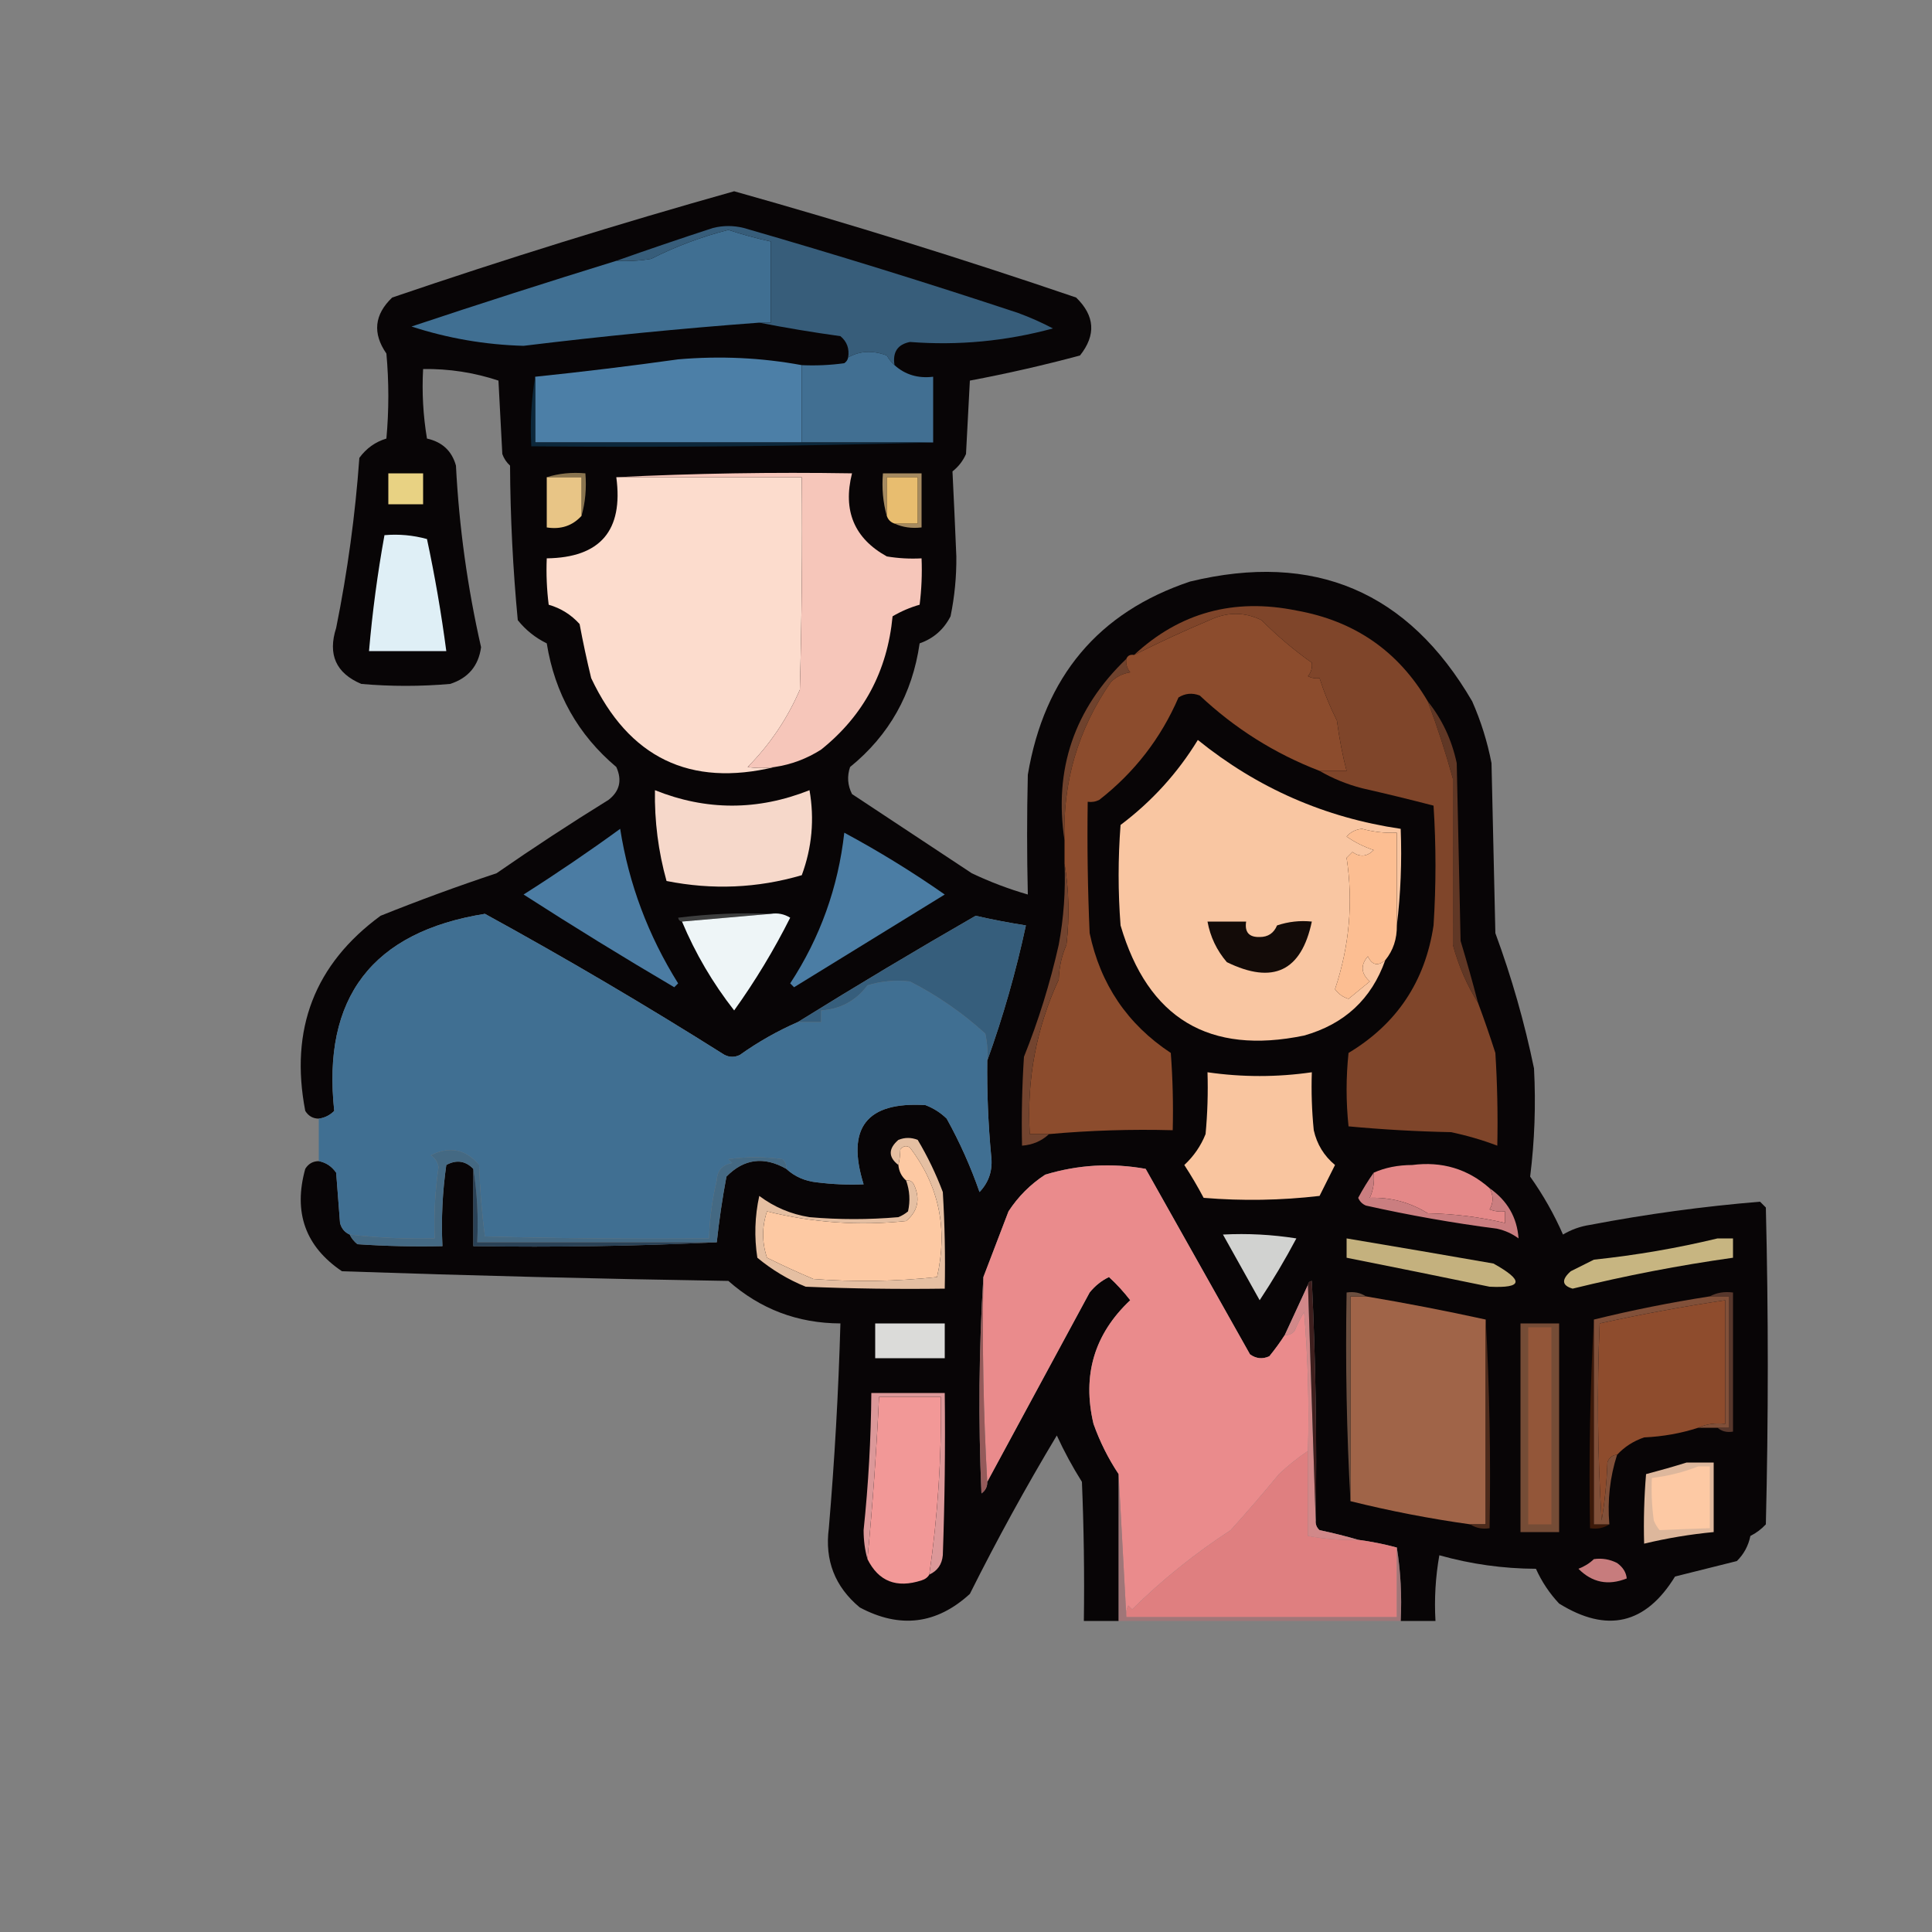 <?xml version="1.0" encoding="UTF-8"?>
<!DOCTYPE svg PUBLIC "-//W3C//DTD SVG 1.1//EN" "http://www.w3.org/Graphics/SVG/1.1/DTD/svg11.dtd">
<svg xmlns="http://www.w3.org/2000/svg" version="1.1" width="500px" height="500px" style="shape-rendering:geometricPrecision; text-rendering:geometricPrecision; image-rendering:optimizeQuality; fill-rule:evenodd; clip-rule:evenodd" xmlns:xlink="http://www.w3.org/1999/xlink">
<rect width="100%" height="100%" fill="#808080" stroke="none"/>
<g><path style="opacity:0.004" fill="#fefffe" d="M 162.5,9.5 C 163.833,10.167 163.833,10.167 162.5,9.5 Z"/></g>
<g><path style="opacity:0.004" fill="#fefffe" d="M 124.5,10.5 C 125.833,11.167 125.833,11.167 124.5,10.5 Z"/></g>
<g><path style="opacity:0.004" fill="#fefffe" d="M 325.5,19.5 C 326.833,20.167 326.833,20.167 325.5,19.5 Z"/></g>
<g><path style="opacity:0.004" fill="#fefffe" d="M 336.5,20.5 C 337.833,21.167 337.833,21.167 336.5,20.5 Z"/></g>
<g><path style="opacity:0.004" fill="#fefffe" d="M 146.5,25.5 C 147.833,26.167 147.833,26.167 146.5,25.5 Z"/></g>
<g><path style="opacity:0.004" fill="#fefffe" d="M 234.5,29.5 C 235.833,30.167 235.833,30.167 234.5,29.5 Z"/></g>
<g><path style="opacity:0.004" fill="#fefffe" d="M 484.5,41.5 C 485.833,42.167 485.833,42.167 484.5,41.5 Z"/></g>
<g><path style="opacity:0.004" fill="#fefffe" d="M 471.5,43.5 C 472.833,44.167 472.833,44.167 471.5,43.5 Z"/></g>
<g><path style="opacity:0.004" fill="#fefffe" d="M 388.5,47.5 C 389.833,48.167 389.833,48.167 388.5,47.5 Z"/></g>
<g><path style="opacity:0.988" fill="#070405" d="M 362.5,419.5 C 362.823,412.978 362.49,406.645 361.5,400.5C 358.239,399.622 354.906,398.956 351.5,398.5C 348.325,397.571 344.991,396.738 341.5,396C 340.748,395.329 340.414,394.496 340.5,393.5C 340.833,372.823 340.5,352.156 339.5,331.5C 338.893,331.624 338.56,331.957 338.5,332.5C 336.5,336.833 334.5,341.167 332.5,345.5C 331.31,347.355 329.977,349.188 328.5,351C 326.741,351.798 325.074,351.631 323.5,350.5C 314.533,334.52 305.533,318.52 296.5,302.5C 287.694,300.92 279.028,301.42 270.5,304C 266.667,306.5 263.5,309.667 261,313.5C 258.82,319.188 256.653,324.854 254.5,330.5C 253.338,348.995 253.171,367.662 254,386.5C 255.039,385.756 255.539,384.756 255.5,383.5C 264.321,367.194 273.154,350.86 282,334.5C 283.389,332.773 285.056,331.439 287,330.5C 288.995,332.329 290.828,334.329 292.5,336.5C 283.196,345.253 280.029,355.92 283,368.5C 284.653,373.139 286.819,377.472 289.5,381.5C 289.5,394.167 289.5,406.833 289.5,419.5C 286.5,419.5 283.5,419.5 280.5,419.5C 280.667,407.495 280.5,395.495 280,383.5C 277.575,379.651 275.408,375.651 273.5,371.5C 265.492,384.846 257.992,398.512 251,412.5C 242.396,420.375 232.896,421.542 222.5,416C 216.075,410.647 213.408,403.814 214.5,395.5C 215.998,377.858 216.998,360.191 217.5,342.5C 206.431,342.463 196.764,338.796 188.5,331.5C 155.124,330.972 121.791,330.139 88.5,329C 79.033,322.61 75.866,313.777 79,302.5C 79.816,301.177 80.983,300.511 82.5,300.5C 84.371,300.859 85.871,301.859 87,303.5C 87.333,307.833 87.667,312.167 88,316.5C 88.377,317.942 89.21,318.942 90.5,319.5C 90.953,320.458 91.62,321.292 92.5,322C 99.826,322.5 107.159,322.666 114.5,322.5C 114.17,315.468 114.503,308.468 115.5,301.5C 118.116,300.073 120.449,300.406 122.5,302.5C 122.5,309.167 122.5,315.833 122.5,322.5C 143.673,322.831 164.673,322.497 185.5,321.5C 186.093,315.906 186.926,310.239 188,304.5C 192.532,299.87 197.699,299.204 203.5,302.5C 205.667,304.511 208.334,305.678 211.5,306C 215.486,306.499 219.486,306.666 223.5,306.5C 218.945,291.892 224.278,285.059 239.5,286C 241.587,286.792 243.421,287.959 245,289.5C 248.37,295.575 251.203,301.908 253.5,308.5C 255.987,305.888 256.987,302.721 256.5,299C 255.742,290.85 255.408,282.683 255.5,274.5C 259.58,263.199 262.914,251.532 265.5,239.5C 261.053,238.8 256.72,237.967 252.5,237C 236.97,245.928 221.637,255.094 206.5,264.5C 201.203,266.815 196.203,269.648 191.5,273C 190.167,273.667 188.833,273.667 187.5,273C 167.2,260.198 146.534,248.031 125.5,236.5C 96.333,241.176 83.333,258.176 86.5,287.5C 85.378,288.63 84.044,289.297 82.5,289.5C 80.983,289.489 79.816,288.823 79,287.5C 74.931,266.346 81.431,249.513 98.5,237C 108.388,233.028 118.388,229.361 128.5,226C 137.996,219.418 147.662,213.085 157.5,207C 160.38,204.747 161.046,201.914 159.5,198.5C 149.586,190.143 143.586,179.477 141.5,166.5C 138.567,165.07 136.067,163.07 134,160.5C 132.742,147.222 132.075,133.889 132,120.5C 131.085,119.672 130.419,118.672 130,117.5C 129.667,111.167 129.333,104.833 129,98.5C 122.698,96.408 116.198,95.408 109.5,95.5C 109.171,101.537 109.504,107.537 110.5,113.5C 114.446,114.373 116.946,116.707 118,120.5C 118.812,136.349 120.978,152.016 124.5,167.5C 123.842,172.327 121.175,175.494 116.5,177C 108.833,177.667 101.167,177.667 93.5,177C 86.951,174.221 84.784,169.388 87,162.5C 89.95,147.857 91.95,133.19 93,118.5C 94.799,116.028 97.132,114.361 100,113.5C 100.667,106.167 100.667,98.833 100,91.5C 96.368,86.255 96.868,81.422 101.5,77C 130.744,67.03 160.244,57.863 190,49.5C 219.734,57.855 249.234,67.022 278.5,77C 283.366,81.719 283.699,86.719 279.5,92C 270.073,94.531 260.573,96.698 251,98.5C 250.667,104.833 250.333,111.167 250,117.5C 249.215,119.286 248.049,120.786 246.5,122C 246.855,129.168 247.189,136.501 247.5,144C 247.549,149.233 247.049,154.4 246,159.5C 244.249,162.92 241.582,165.254 238,166.5C 236.121,179.602 230.121,190.269 220,198.5C 219.186,200.902 219.353,203.235 220.5,205.5C 230.833,212.333 241.167,219.167 251.5,226C 256.205,228.234 261.039,230.068 266,231.5C 265.755,221.175 265.755,210.842 266,200.5C 270.268,175.111 284.268,158.444 308,150.5C 340.107,142.725 364.441,153.058 381,181.5C 383.27,186.644 384.937,191.978 386,197.5C 386.333,212.167 386.667,226.833 387,241.5C 391.205,252.913 394.539,264.579 397,276.5C 397.494,285.913 397.16,295.246 396,304.5C 399.383,309.275 402.216,314.275 404.5,319.5C 406.667,318.208 409,317.375 411.5,317C 426.103,314.21 440.77,312.21 455.5,311C 456,311.5 456.5,312 457,312.5C 457.667,339.833 457.667,367.167 457,394.5C 455.846,395.743 454.512,396.743 453,397.5C 452.484,400.034 451.317,402.2 449.5,404C 444.186,405.332 438.853,406.665 433.5,408C 425.902,420.367 415.902,422.701 403.5,415C 401.004,412.344 399.004,409.344 397.5,406C 388.991,405.965 380.658,404.798 372.5,402.5C 371.505,408.128 371.171,413.794 371.5,419.5C 368.5,419.5 365.5,419.5 362.5,419.5 Z"/></g>
<g><path style="opacity:0.004" fill="#fefffe" d="M 388.5,55.5 C 389.833,56.167 389.833,56.167 388.5,55.5 Z"/></g>
<g><path style="opacity:0.004" fill="#fefffe" d="M 103.5,59.5 C 104.833,60.167 104.833,60.167 103.5,59.5 Z"/></g>
<g><path style="opacity:0.004" fill="#fefffe" d="M 469.5,59.5 C 470.833,60.167 470.833,60.167 469.5,59.5 Z"/></g>
<g><path style="opacity:1" fill="#406f92" d="M 196.5,83.5 C 176.13,85.019 155.797,87.019 135.5,89.5C 125.551,89.223 115.885,87.556 106.5,84.5C 124.063,78.646 141.73,72.979 159.5,67.5C 162.518,67.665 165.518,67.498 168.5,67C 174.886,63.768 181.553,61.268 188.5,59.5C 192.111,60.704 195.778,61.704 199.5,62.5C 199.5,69.5 199.5,76.5 199.5,83.5C 198.5,83.5 197.5,83.5 196.5,83.5 Z"/></g>
<g><path style="opacity:0.004" fill="#fefffe" d="M 380.5,63.5 C 381.833,64.167 381.833,64.167 380.5,63.5 Z"/></g>
<g><path style="opacity:1" fill="#375d7a" d="M 231.5,94.5 C 230.733,93.828 230.066,92.995 229.5,92C 225.852,90.622 222.519,90.789 219.5,92.5C 219.859,90.234 219.192,88.401 217.5,87C 210.331,86.007 203.331,84.841 196.5,83.5C 197.5,83.5 198.5,83.5 199.5,83.5C 199.5,76.5 199.5,69.5 199.5,62.5C 195.778,61.704 192.111,60.704 188.5,59.5C 181.553,61.268 174.886,63.768 168.5,67C 165.518,67.498 162.518,67.665 159.5,67.5C 167.683,64.605 176.016,61.772 184.5,59C 187.167,58.333 189.833,58.333 192.5,59C 216.323,65.872 239.989,73.205 263.5,81C 266.618,82.147 269.618,83.48 272.5,85C 260.325,88.3 247.992,89.467 235.5,88.5C 232.297,89.135 230.964,91.135 231.5,94.5 Z"/></g>
<g><path style="opacity:0.004" fill="#fefffe" d="M 32.5,66.5 C 33.833,67.167 33.833,67.167 32.5,66.5 Z"/></g>
<g><path style="opacity:0.004" fill="#fefffe" d="M 49.5,72.5 C 50.833,73.167 50.833,73.167 49.5,72.5 Z"/></g>
<g><path style="opacity:0.004" fill="#fefffe" d="M 421.5,78.5 C 422.833,79.167 422.833,79.167 421.5,78.5 Z"/></g>
<g><path style="opacity:1" fill="#4c7fa7" d="M 207.5,94.5 C 207.5,101.167 207.5,107.833 207.5,114.5C 184.5,114.5 161.5,114.5 138.5,114.5C 138.5,108.833 138.5,103.167 138.5,97.5C 150.85,96.22 163.184,94.72 175.5,93C 186.386,92.064 197.053,92.564 207.5,94.5 Z"/></g>
<g><path style="opacity:1" fill="#416f92" d="M 231.5,94.5 C 234.251,96.975 237.584,97.975 241.5,97.5C 241.5,103.167 241.5,108.833 241.5,114.5C 230.167,114.5 218.833,114.5 207.5,114.5C 207.5,107.833 207.5,101.167 207.5,94.5C 211.182,94.665 214.848,94.499 218.5,94C 219.056,93.617 219.389,93.117 219.5,92.5C 222.519,90.789 225.852,90.622 229.5,92C 230.066,92.995 230.733,93.828 231.5,94.5 Z"/></g>
<g><path style="opacity:0.004" fill="#fefffe" d="M 73.5,109.5 C 74.833,110.167 74.833,110.167 73.5,109.5 Z"/></g>
<g><path style="opacity:1" fill="#0c273a" d="M 138.5,97.5 C 138.5,103.167 138.5,108.833 138.5,114.5C 161.5,114.5 184.5,114.5 207.5,114.5C 218.833,114.5 230.167,114.5 241.5,114.5C 207.004,115.498 172.337,115.832 137.5,115.5C 137.177,109.31 137.51,103.31 138.5,97.5 Z"/></g>
<g><path style="opacity:0.004" fill="#fefffe" d="M 32.5,116.5 C 33.833,117.167 33.833,117.167 32.5,116.5 Z"/></g>
<g><path style="opacity:0.004" fill="#fefffe" d="M 76.5,119.5 C 77.833,120.167 77.833,120.167 76.5,119.5 Z"/></g>
<g><path style="opacity:1" fill="#fcdccd" d="M 159.5,123.5 C 175.5,123.5 191.5,123.5 207.5,123.5C 207.667,141.836 207.5,160.17 207,178.5C 203.737,186.034 199.237,192.701 193.5,198.5C 195.655,198.838 197.989,198.838 200.5,198.5C 178.559,203.775 162.725,196.109 153,175.5C 151.872,170.861 150.872,166.195 150,161.5C 147.805,159.07 145.138,157.403 142,156.5C 141.501,152.514 141.334,148.514 141.5,144.5C 155.351,144.311 161.351,137.311 159.5,123.5 Z"/></g>
<g><path style="opacity:1" fill="#f6c6ba" d="M 159.5,123.5 C 179.66,122.503 199.993,122.17 220.5,122.5C 218.077,132.161 221.077,139.328 229.5,144C 232.482,144.498 235.482,144.665 238.5,144.5C 238.666,148.514 238.499,152.514 238,156.5C 235.546,157.198 233.213,158.198 231,159.5C 229.645,173.717 223.478,185.217 212.5,194C 208.781,196.364 204.781,197.864 200.5,198.5C 197.989,198.838 195.655,198.838 193.5,198.5C 199.237,192.701 203.737,186.034 207,178.5C 207.5,160.17 207.667,141.836 207.5,123.5C 191.5,123.5 175.5,123.5 159.5,123.5 Z"/></g>
<g><path style="opacity:1" fill="#e8d283" d="M 100.5,122.5 C 103.5,122.5 106.5,122.5 109.5,122.5C 109.5,125.167 109.5,127.833 109.5,130.5C 106.5,130.5 103.5,130.5 100.5,130.5C 100.5,127.833 100.5,125.167 100.5,122.5 Z"/></g>
<g><path style="opacity:1" fill="#89744f" d="M 141.5,123.5 C 144.625,122.521 147.958,122.187 151.5,122.5C 151.815,126.371 151.482,130.038 150.5,133.5C 150.5,130.167 150.5,126.833 150.5,123.5C 147.5,123.5 144.5,123.5 141.5,123.5 Z"/></g>
<g><path style="opacity:1" fill="#e8c586" d="M 141.5,123.5 C 144.5,123.5 147.5,123.5 150.5,123.5C 150.5,126.833 150.5,130.167 150.5,133.5C 148.155,136.075 145.155,137.075 141.5,136.5C 141.5,132.167 141.5,127.833 141.5,123.5 Z"/></g>
<g><path style="opacity:1" fill="#a58a60" d="M 231.5,135.5 C 233.5,135.5 235.5,135.5 237.5,135.5C 237.5,131.5 237.5,127.5 237.5,123.5C 234.833,123.5 232.167,123.5 229.5,123.5C 229.5,126.833 229.5,130.167 229.5,133.5C 228.518,130.038 228.185,126.371 228.5,122.5C 231.833,122.5 235.167,122.5 238.5,122.5C 238.5,127.167 238.5,131.833 238.5,136.5C 235.941,136.802 233.607,136.468 231.5,135.5 Z"/></g>
<g><path style="opacity:1" fill="#e8bd6f" d="M 231.5,135.5 C 230.5,135.167 229.833,134.5 229.5,133.5C 229.5,130.167 229.5,126.833 229.5,123.5C 232.167,123.5 234.833,123.5 237.5,123.5C 237.5,127.5 237.5,131.5 237.5,135.5C 235.5,135.5 233.5,135.5 231.5,135.5 Z"/></g>
<g><path style="opacity:1" fill="#dfeff6" d="M 99.5,138.5 C 103.226,138.177 106.893,138.511 110.5,139.5C 112.553,149.098 114.22,158.765 115.5,168.5C 108.833,168.5 102.167,168.5 95.5,168.5C 96.366,158.44 97.699,148.44 99.5,138.5 Z"/></g>
<g><path style="opacity:0.004" fill="#fefffe" d="M 30.5,141.5 C 31.833,142.167 31.833,142.167 30.5,141.5 Z"/></g>
<g><path style="opacity:0.004" fill="#fefffe" d="M 78.5,146.5 C 79.833,147.167 79.833,147.167 78.5,146.5 Z"/></g>
<g><path style="opacity:0.004" fill="#fefffe" d="M 487.5,174.5 C 488.833,175.167 488.833,175.167 487.5,174.5 Z"/></g>
<g><path style="opacity:0.004" fill="#fefffe" d="M 428.5,182.5 C 429.833,183.167 429.833,183.167 428.5,182.5 Z"/></g>
<g><path style="opacity:0.004" fill="#fefffe" d="M 408.5,183.5 C 409.833,184.167 409.833,184.167 408.5,183.5 Z"/></g>
<g><path style="opacity:1" fill="#6f422d" d="M 291.5,170.5 C 291.33,171.822 291.663,172.989 292.5,174C 290.559,174.304 288.893,175.137 287.5,176.5C 278.972,188.786 274.972,202.453 275.5,217.5C 272.686,199.1 278.02,183.433 291.5,170.5 Z"/></g>
<g><path style="opacity:1" fill="#603725" d="M 369.5,181.5 C 373.229,186.152 375.729,191.486 377,197.5C 377.333,212.833 377.667,228.167 378,243.5C 379.608,248.822 381.108,254.155 382.5,259.5C 379.659,255.004 377.493,250.004 376,244.5C 376.03,230.167 376.03,215.834 376,201.5C 374.133,194.732 371.966,188.065 369.5,181.5 Z"/></g>
<g><path style="opacity:0.004" fill="#fefffe" d="M 444.5,193.5 C 445.833,194.167 445.833,194.167 444.5,193.5 Z"/></g>
<g><path style="opacity:0.004" fill="#fefffe" d="M 1.5,197.5 C 2.833,198.167 2.833,198.167 1.5,197.5 Z"/></g>
<g><path style="opacity:0.004" fill="#fefffe" d="M 249.5,198.5 C 250.833,199.167 250.833,199.167 249.5,198.5 Z"/></g>
<g><path style="opacity:1" fill="#f9c6a2" d="M 361.5,239.5 C 361.5,231.5 361.5,223.5 361.5,215.5C 358.449,215.636 355.449,215.302 352.5,214.5C 350.893,214.637 349.559,215.304 348.5,216.5C 350.616,217.972 352.949,219.139 355.5,220C 353.798,221.718 351.965,221.885 350,220.5C 349.5,221 349,221.5 348.5,222C 350.237,233.466 349.237,244.799 345.5,256C 346.399,257.236 347.566,258.07 349,258.5C 350.838,256.994 352.671,255.494 354.5,254C 352.213,251.952 352.046,249.785 354,247.5C 355.084,249.782 356.584,250.116 358.5,248.5C 354.948,258.547 347.948,265.047 337.5,268C 312.918,273.085 297.085,263.585 290,239.5C 289.333,230.833 289.333,222.167 290,213.5C 298.087,207.415 304.754,200.082 310,191.5C 325.403,203.952 342.903,211.618 362.5,214.5C 362.826,223.017 362.493,231.35 361.5,239.5 Z"/></g>
<g><path style="opacity:0.004" fill="#fefffe" d="M 46.5,204.5 C 47.833,205.167 47.833,205.167 46.5,204.5 Z"/></g>
<g><path style="opacity:0.004" fill="#fefffe" d="M 228.5,206.5 C 229.833,207.167 229.833,207.167 228.5,206.5 Z"/></g>
<g><path style="opacity:1" fill="#f6d8ca" d="M 169.5,204.5 C 182.76,209.826 196.093,209.826 209.5,204.5C 210.809,212.024 210.143,219.357 207.5,226.5C 196.021,229.862 184.355,230.362 172.5,228C 170.365,220.348 169.365,212.515 169.5,204.5 Z"/></g>
<g><path style="opacity:0.004" fill="#fefffe" d="M 476.5,209.5 C 477.833,210.167 477.833,210.167 476.5,209.5 Z"/></g>
<g><path style="opacity:0.004" fill="#fefffe" d="M 73.5,211.5 C 74.833,212.167 74.833,212.167 73.5,211.5 Z"/></g>
<g><path style="opacity:1" fill="#fcbe92" d="M 361.5,239.5 C 361.554,242.992 360.554,245.992 358.5,248.5C 356.584,250.116 355.084,249.782 354,247.5C 352.046,249.785 352.213,251.952 354.5,254C 352.671,255.494 350.838,256.994 349,258.5C 347.566,258.07 346.399,257.236 345.5,256C 349.237,244.799 350.237,233.466 348.5,222C 349,221.5 349.5,221 350,220.5C 351.965,221.885 353.798,221.718 355.5,220C 352.949,219.139 350.616,217.972 348.5,216.5C 349.559,215.304 350.893,214.637 352.5,214.5C 355.449,215.302 358.449,215.636 361.5,215.5C 361.5,223.5 361.5,231.5 361.5,239.5 Z"/></g>
<g><path style="opacity:1" fill="#4b7ca3" d="M 160.5,214.5 C 162.743,228.756 167.743,242.089 175.5,254.5C 175.167,254.833 174.833,255.167 174.5,255.5C 161.297,247.737 148.297,239.737 135.5,231.5C 144.072,226.058 152.406,220.391 160.5,214.5 Z"/></g>
<g><path style="opacity:1" fill="#4b7da4" d="M 218.5,215.5 C 227.445,220.31 236.112,225.643 244.5,231.5C 231.5,239.5 218.5,247.5 205.5,255.5C 205.167,255.167 204.833,254.833 204.5,254.5C 212.251,242.653 216.918,229.653 218.5,215.5 Z"/></g>
<g><path style="opacity:0.004" fill="#fefffe" d="M 73.5,234.5 C 74.833,235.167 74.833,235.167 73.5,234.5 Z"/></g>
<g><path style="opacity:1" fill="#3d3e3e" d="M 199.5,236.5 C 191.833,237.167 184.167,237.833 176.5,238.5C 175.957,238.44 175.624,238.107 175.5,237.5C 183.472,236.502 191.472,236.169 199.5,236.5 Z"/></g>
<g><path style="opacity:1" fill="#406f92" d="M 206.5,264.5 C 208.5,264.5 210.5,264.5 212.5,264.5C 212.5,263.5 212.5,262.5 212.5,261.5C 217.525,261.155 221.525,258.989 224.5,255C 228.122,253.894 231.789,253.561 235.5,254C 242.61,257.637 249.11,262.137 255,267.5C 255.497,269.81 255.663,272.143 255.5,274.5C 255.408,282.683 255.742,290.85 256.5,299C 256.987,302.721 255.987,305.888 253.5,308.5C 251.203,301.908 248.37,295.575 245,289.5C 243.421,287.959 241.587,286.792 239.5,286C 224.278,285.059 218.945,291.892 223.5,306.5C 219.486,306.666 215.486,306.499 211.5,306C 208.334,305.678 205.667,304.511 203.5,302.5C 203.586,301.504 203.252,300.671 202.5,300C 197.833,299.333 193.167,299.333 188.5,300C 188.833,300.333 189.167,300.667 189.5,301C 186.953,301.436 185.62,302.936 185.5,305.5C 184.312,310.438 183.645,315.438 183.5,320.5C 164.164,320.667 144.83,320.5 125.5,320C 124.688,313.915 124.188,307.748 124,301.5C 120.491,297.387 116.324,296.554 111.5,299C 112.578,299.674 113.245,300.674 113.5,302C 112.606,308.131 112.273,314.298 112.5,320.5C 105.132,320.683 97.799,320.35 90.5,319.5C 89.21,318.942 88.377,317.942 88,316.5C 87.667,312.167 87.333,307.833 87,303.5C 85.871,301.859 84.371,300.859 82.5,300.5C 82.5,296.833 82.5,293.167 82.5,289.5C 84.044,289.297 85.378,288.63 86.5,287.5C 83.333,258.176 96.333,241.176 125.5,236.5C 146.534,248.031 167.2,260.198 187.5,273C 188.833,273.667 190.167,273.667 191.5,273C 196.203,269.648 201.203,266.815 206.5,264.5 Z"/></g>
<g><path style="opacity:1" fill="#eef5f7" d="M 199.5,236.5 C 201.288,236.215 202.955,236.548 204.5,237.5C 200.295,245.874 195.461,253.874 190,261.5C 184.468,254.436 179.968,246.769 176.5,238.5C 184.167,237.833 191.833,237.167 199.5,236.5 Z"/></g>
<g><path style="opacity:1" fill="#365e7c" d="M 255.5,274.5 C 255.663,272.143 255.497,269.81 255,267.5C 249.11,262.137 242.61,257.637 235.5,254C 231.789,253.561 228.122,253.894 224.5,255C 221.525,258.989 217.525,261.155 212.5,261.5C 212.5,262.5 212.5,263.5 212.5,264.5C 210.5,264.5 208.5,264.5 206.5,264.5C 221.637,255.094 236.97,245.928 252.5,237C 256.72,237.967 261.053,238.8 265.5,239.5C 262.914,251.532 259.58,263.199 255.5,274.5 Z"/></g>
<g><path style="opacity:1" fill="#130b08" d="M 312.5,238.5 C 315.833,238.5 319.167,238.5 322.5,238.5C 322.077,241.243 323.244,242.576 326,242.5C 328.163,242.505 329.663,241.505 330.5,239.5C 333.428,238.516 336.428,238.183 339.5,238.5C 336.8,251.349 329.467,254.849 317.5,249C 314.885,245.938 313.219,242.438 312.5,238.5 Z"/></g>
<g><path style="opacity:1" fill="#8c4c2d" d="M 341.5,199.5 C 329.907,195.035 319.574,188.535 310.5,180C 308.559,179.257 306.726,179.424 305,180.5C 300.428,191.073 293.595,199.907 284.5,207C 283.552,207.483 282.552,207.649 281.5,207.5C 281.333,218.838 281.5,230.172 282,241.5C 284.791,254.767 291.791,265.1 303,272.5C 303.5,279.158 303.666,285.825 303.5,292.5C 292.782,292.213 282.115,292.546 271.5,293.5C 269.833,293.5 268.167,293.5 266.5,293.5C 265.677,279.422 268.177,266.089 274,253.5C 274.101,250.3 274.768,247.3 276,244.5C 276.821,237.321 276.655,230.321 275.5,223.5C 275.5,221.5 275.5,219.5 275.5,217.5C 274.972,202.453 278.972,188.786 287.5,176.5C 288.893,175.137 290.559,174.304 292.5,174C 291.663,172.989 291.33,171.822 291.5,170.5C 291.842,169.662 292.508,169.328 293.5,169.5C 299.922,166.274 306.422,163.274 313,160.5C 317.587,158.334 322.087,158.334 326.5,160.5C 330.618,164.635 334.952,168.301 339.5,171.5C 339.67,172.822 339.337,173.989 338.5,175C 339.448,175.483 340.448,175.649 341.5,175.5C 342.697,179.251 344.197,182.918 346,186.5C 346.599,191.06 347.432,195.393 348.5,199.5C 346.167,199.5 343.833,199.5 341.5,199.5 Z"/></g>
<g><path style="opacity:1" fill="#7f452a" d="M 369.5,181.5 C 371.966,188.065 374.133,194.732 376,201.5C 376.03,215.834 376.03,230.167 376,244.5C 377.493,250.004 379.659,255.004 382.5,259.5C 384.067,263.698 385.567,268.031 387,272.5C 387.5,280.493 387.666,288.493 387.5,296.5C 383.667,295.039 379.667,293.872 375.5,293C 366.589,292.819 357.755,292.319 349,291.5C 348.333,285.167 348.333,278.833 349,272.5C 361.5,264.99 368.834,253.99 371,239.5C 371.667,229.167 371.667,218.833 371,208.5C 364.901,206.91 358.735,205.41 352.5,204C 348.532,202.962 344.865,201.462 341.5,199.5C 343.833,199.5 346.167,199.5 348.5,199.5C 347.432,195.393 346.599,191.06 346,186.5C 344.197,182.918 342.697,179.251 341.5,175.5C 340.448,175.649 339.448,175.483 338.5,175C 339.337,173.989 339.67,172.822 339.5,171.5C 334.952,168.301 330.618,164.635 326.5,160.5C 322.087,158.334 317.587,158.334 313,160.5C 306.422,163.274 299.922,166.274 293.5,169.5C 305.305,158.543 319.305,154.71 335.5,158C 350.543,160.671 361.876,168.505 369.5,181.5 Z"/></g>
<g><path style="opacity:1" fill="#73442f" d="M 275.5,223.5 C 276.655,230.321 276.821,237.321 276,244.5C 274.768,247.3 274.101,250.3 274,253.5C 268.177,266.089 265.677,279.422 266.5,293.5C 268.167,293.5 269.833,293.5 271.5,293.5C 269.574,295.293 267.241,296.293 264.5,296.5C 264.334,288.826 264.5,281.159 265,273.5C 268.762,264.135 271.762,254.468 274,244.5C 275.288,237.563 275.788,230.563 275.5,223.5 Z"/></g>
<g><path style="opacity:1" fill="#f9c59f" d="M 312.5,277.5 C 321.493,278.801 330.493,278.801 339.5,277.5C 339.334,282.511 339.501,287.511 340,292.5C 340.816,296.135 342.65,299.135 345.5,301.5C 344.167,304.167 342.833,306.833 341.5,309.5C 331.517,310.666 321.517,310.832 311.5,310C 309.959,307.084 308.293,304.251 306.5,301.5C 308.949,299.224 310.782,296.558 312,293.5C 312.499,288.177 312.666,282.844 312.5,277.5 Z"/></g>
<g><path style="opacity:0.004" fill="#fefffe" d="M 458.5,294.5 C 459.833,295.167 459.833,295.167 458.5,294.5 Z"/></g>
<g><path style="opacity:1" fill="#e48888" d="M 385.5,307.5 C 386.536,309.391 386.536,311.224 385.5,313C 386.793,313.49 388.127,313.657 389.5,313.5C 389.5,314.5 389.5,315.5 389.5,316.5C 382.972,314.96 376.305,314.126 369.5,314C 364.925,311.155 359.925,309.822 354.5,310C 355.423,307.959 355.756,305.792 355.5,303.5C 358.428,302.18 361.761,301.514 365.5,301.5C 373.186,300.51 379.853,302.51 385.5,307.5 Z"/></g>
<g><path style="opacity:0.004" fill="#fefffe" d="M 47.5,306.5 C 48.833,307.167 48.833,307.167 47.5,306.5 Z"/></g>
<g><path style="opacity:1" fill="#ca7e80" d="M 355.5,303.5 C 355.756,305.792 355.423,307.959 354.5,310C 359.925,309.822 364.925,311.155 369.5,314C 376.305,314.126 382.972,314.96 389.5,316.5C 389.5,315.5 389.5,314.5 389.5,313.5C 388.127,313.657 386.793,313.49 385.5,313C 386.536,311.224 386.536,309.391 385.5,307.5C 390.107,310.725 392.607,315.058 393,320.5C 391.352,319.283 389.519,318.45 387.5,318C 376.078,316.516 364.745,314.516 353.5,312C 352.572,311.612 351.905,310.945 351.5,310C 352.727,307.702 354.06,305.535 355.5,303.5 Z"/></g>
<g><path style="opacity:1" fill="#fdc9a3" d="M 234.5,305.5 C 233.326,304.486 232.66,303.153 232.5,301.5C 232.771,300.448 232.938,299.115 233,297.5C 233.718,296.549 234.551,296.383 235.5,297C 243.015,306.873 245.348,318.039 242.5,330.5C 231.88,331.643 221.214,331.81 210.5,331C 206.411,329.271 202.411,327.437 198.5,325.5C 197.167,321.5 197.167,317.5 198.5,313.5C 210.302,316.439 222.302,317.272 234.5,316C 237.57,313.431 238.237,310.264 236.5,306.5C 236.043,305.702 235.376,305.369 234.5,305.5 Z"/></g>
<g><path style="opacity:1" fill="#446983" d="M 203.5,302.5 C 197.699,299.204 192.532,299.87 188,304.5C 186.926,310.239 186.093,315.906 185.5,321.5C 164.833,321.5 144.167,321.5 123.5,321.5C 123.823,314.978 123.49,308.645 122.5,302.5C 120.449,300.406 118.116,300.073 115.5,301.5C 114.503,308.468 114.17,315.468 114.5,322.5C 107.159,322.666 99.826,322.5 92.5,322C 91.62,321.292 90.953,320.458 90.5,319.5C 97.799,320.35 105.132,320.683 112.5,320.5C 112.273,314.298 112.606,308.131 113.5,302C 113.245,300.674 112.578,299.674 111.5,299C 116.324,296.554 120.491,297.387 124,301.5C 124.188,307.748 124.688,313.915 125.5,320C 144.83,320.5 164.164,320.667 183.5,320.5C 183.645,315.438 184.312,310.438 185.5,305.5C 185.62,302.936 186.953,301.436 189.5,301C 189.167,300.667 188.833,300.333 188.5,300C 193.167,299.333 197.833,299.333 202.5,300C 203.252,300.671 203.586,301.504 203.5,302.5 Z"/></g>
<g><path style="opacity:1" fill="#2a4155" d="M 122.5,302.5 C 123.49,308.645 123.823,314.978 123.5,321.5C 144.167,321.5 164.833,321.5 185.5,321.5C 164.673,322.497 143.673,322.831 122.5,322.5C 122.5,315.833 122.5,309.167 122.5,302.5 Z"/></g>
<g><path style="opacity:1" fill="#d1d2d0" d="M 316.5,319.5 C 322.868,319.17 329.202,319.504 335.5,320.5C 332.585,325.998 329.419,331.332 326,336.5C 322.809,330.779 319.642,325.112 316.5,319.5 Z"/></g>
<g><path style="opacity:0.004" fill="#fefffe" d="M 70.5,322.5 C 71.833,323.167 71.833,323.167 70.5,322.5 Z"/></g>
<g><path style="opacity:0.004" fill="#fefffe" d="M 1.5,325.5 C 2.833,326.167 2.833,326.167 1.5,325.5 Z"/></g>
<g><path style="opacity:1" fill="#c4b17e" d="M 348.5,320.5 C 361.125,322.614 373.791,324.781 386.5,327C 394.451,331.424 394.117,333.424 385.5,333C 373.164,330.453 360.831,327.953 348.5,325.5C 348.5,323.833 348.5,322.167 348.5,320.5 Z"/></g>
<g><path style="opacity:1" fill="#c7b581" d="M 444.5,320.5 C 445.833,320.5 447.167,320.5 448.5,320.5C 448.5,322.167 448.5,323.833 448.5,325.5C 434.556,327.463 420.723,330.13 407,333.5C 404.217,332.697 404.051,331.197 406.5,329C 408.5,328 410.5,327 412.5,326C 423.427,324.844 434.094,323.011 444.5,320.5 Z"/></g>
<g><path style="opacity:0.004" fill="#fefffe" d="M 1.5,329.5 C 2.833,330.167 2.833,330.167 1.5,329.5 Z"/></g>
<g><path style="opacity:1" fill="#e5bfa2" d="M 234.5,305.5 C 235.376,305.369 236.043,305.702 236.5,306.5C 238.237,310.264 237.57,313.431 234.5,316C 222.302,317.272 210.302,316.439 198.5,313.5C 197.167,317.5 197.167,321.5 198.5,325.5C 202.411,327.437 206.411,329.271 210.5,331C 221.214,331.81 231.88,331.643 242.5,330.5C 245.348,318.039 243.015,306.873 235.5,297C 234.551,296.383 233.718,296.549 233,297.5C 232.938,299.115 232.771,300.448 232.5,301.5C 229.866,299.46 229.866,297.293 232.5,295C 234.167,294.333 235.833,294.333 237.5,295C 240.051,299.271 242.218,303.771 244,308.5C 244.5,316.827 244.666,325.16 244.5,333.5C 232.495,333.667 220.495,333.5 208.5,333C 203.952,331.142 199.785,328.642 196,325.5C 195.171,320.136 195.337,314.802 196.5,309.5C 200.361,312.4 204.695,314.233 209.5,315C 217.167,315.667 224.833,315.667 232.5,315C 233.416,314.626 234.25,314.126 235,313.5C 235.602,310.779 235.435,308.113 234.5,305.5 Z"/></g>
<g><path style="opacity:0.004" fill="#fefffe" d="M 135.5,333.5 C 136.833,334.167 136.833,334.167 135.5,333.5 Z"/></g>
<g><path style="opacity:1" fill="#ea8b8c" d="M 332.5,345.5 C 333.496,345.586 334.329,345.252 335,344.5C 335.739,342.779 336.573,341.113 337.5,339.5C 338.499,351.482 338.832,363.482 338.5,375.5C 335.918,377.232 333.418,379.232 331,381.5C 326.952,386.427 322.785,391.26 318.5,396C 309.271,402.018 300.771,408.851 293,416.5C 292.667,416.167 292.333,415.833 292,415.5C 291.517,416.448 291.351,417.448 291.5,418.5C 290.833,406.167 290.167,393.833 289.5,381.5C 286.819,377.472 284.653,373.139 283,368.5C 280.029,355.92 283.196,345.253 292.5,336.5C 290.828,334.329 288.995,332.329 287,330.5C 285.056,331.439 283.389,332.773 282,334.5C 273.154,350.86 264.321,367.194 255.5,383.5C 254.503,366.008 254.17,348.341 254.5,330.5C 256.653,324.854 258.82,319.188 261,313.5C 263.5,309.667 266.667,306.5 270.5,304C 279.028,301.42 287.694,300.92 296.5,302.5C 305.533,318.52 314.533,334.52 323.5,350.5C 325.074,351.631 326.741,351.798 328.5,351C 329.977,349.188 331.31,347.355 332.5,345.5 Z"/></g>
<g><path style="opacity:1" fill="#955a5a" d="M 254.5,330.5 C 254.17,348.341 254.503,366.008 255.5,383.5C 255.539,384.756 255.039,385.756 254,386.5C 253.171,367.662 253.338,348.995 254.5,330.5 Z"/></g>
<g><path style="opacity:0.004" fill="#fefffe" d="M 13.5,336.5 C 14.833,337.167 14.833,337.167 13.5,336.5 Z"/></g>
<g><path style="opacity:0.004" fill="#fefffe" d="M 114.5,342.5 C 115.833,343.167 115.833,343.167 114.5,342.5 Z"/></g>
<g><path style="opacity:1" fill="#a06448" d="M 353.5,335.5 C 363.883,337.243 374.216,339.243 384.5,341.5C 384.5,359.167 384.5,376.833 384.5,394.5C 383.167,394.5 381.833,394.5 380.5,394.5C 370.032,393.034 359.699,391.034 349.5,388.5C 349.5,370.833 349.5,353.167 349.5,335.5C 350.833,335.5 352.167,335.5 353.5,335.5 Z"/></g>
<g><path style="opacity:1" fill="#dbdbd9" d="M 226.5,342.5 C 232.5,342.5 238.5,342.5 244.5,342.5C 244.5,345.5 244.5,348.5 244.5,351.5C 238.5,351.5 232.5,351.5 226.5,351.5C 226.5,348.5 226.5,345.5 226.5,342.5 Z"/></g>
<g><path style="opacity:1" fill="#8e4c2d" d="M 439.5,369.5 C 435.037,370.946 430.371,371.78 425.5,372C 422.743,372.938 420.41,374.438 418.5,376.5C 417.25,376.577 416.417,377.244 416,378.5C 415.829,383.533 415.329,388.533 414.5,393.5C 413.444,376.415 413.278,359.415 414,342.5C 424.815,340.115 435.648,338.115 446.5,336.5C 446.5,347.167 446.5,357.833 446.5,368.5C 443.941,368.198 441.607,368.532 439.5,369.5 Z"/></g>
<g><path style="opacity:1" fill="#d18889" d="M 338.5,332.5 C 339.167,352.833 339.833,373.167 340.5,393.5C 340.414,394.496 340.748,395.329 341.5,396C 344.991,396.738 348.325,397.571 351.5,398.5C 347.119,398.628 342.785,398.295 338.5,397.5C 338.5,390.167 338.5,382.833 338.5,375.5C 338.832,363.482 338.499,351.482 337.5,339.5C 336.573,341.113 335.739,342.779 335,344.5C 334.329,345.252 333.496,345.586 332.5,345.5C 334.5,341.167 336.5,336.833 338.5,332.5 Z"/></g>
<g><path style="opacity:1" fill="#57372c" d="M 442.5,335.5 C 444.265,334.539 446.265,334.205 448.5,334.5C 448.5,346.5 448.5,358.5 448.5,370.5C 446.901,370.768 445.568,370.434 444.5,369.5C 445.5,369.5 446.5,369.5 447.5,369.5C 447.5,358.167 447.5,346.833 447.5,335.5C 445.833,335.5 444.167,335.5 442.5,335.5 Z"/></g>
<g><path style="opacity:0.004" fill="#fefffe" d="M 475.5,350.5 C 476.833,351.167 476.833,351.167 475.5,350.5 Z"/></g>
<g><path style="opacity:1" fill="#3e1f1e" d="M 338.5,332.5 C 338.56,331.957 338.893,331.624 339.5,331.5C 340.5,352.156 340.833,372.823 340.5,393.5C 339.833,373.167 339.167,352.833 338.5,332.5 Z"/></g>
<g><path style="opacity:1" fill="#6c4f3f" d="M 353.5,335.5 C 352.167,335.5 350.833,335.5 349.5,335.5C 349.5,353.167 349.5,370.833 349.5,388.5C 348.503,370.674 348.17,352.674 348.5,334.5C 350.415,334.216 352.081,334.549 353.5,335.5 Z"/></g>
<g><path style="opacity:1" fill="#4c2a1b" d="M 384.5,341.5 C 385.497,359.326 385.83,377.326 385.5,395.5C 383.585,395.784 381.919,395.451 380.5,394.5C 381.833,394.5 383.167,394.5 384.5,394.5C 384.5,376.833 384.5,359.167 384.5,341.5 Z"/></g>
<g><path style="opacity:1" fill="#754c36" d="M 393.5,342.5 C 396.833,342.5 400.167,342.5 403.5,342.5C 403.5,360.5 403.5,378.5 403.5,396.5C 400.167,396.5 396.833,396.5 393.5,396.5C 393.5,378.5 393.5,360.5 393.5,342.5 Z"/></g>
<g><path style="opacity:1" fill="#3c1909" d="M 412.5,341.5 C 412.5,359.167 412.5,376.833 412.5,394.5C 413.833,394.5 415.167,394.5 416.5,394.5C 415.081,395.451 413.415,395.784 411.5,395.5C 411.17,377.326 411.503,359.326 412.5,341.5 Z"/></g>
<g><path style="opacity:1" fill="#815039" d="M 442.5,335.5 C 444.167,335.5 445.833,335.5 447.5,335.5C 447.5,346.833 447.5,358.167 447.5,369.5C 446.5,369.5 445.5,369.5 444.5,369.5C 442.833,369.5 441.167,369.5 439.5,369.5C 441.607,368.532 443.941,368.198 446.5,368.5C 446.5,357.833 446.5,347.167 446.5,336.5C 435.648,338.115 424.815,340.115 414,342.5C 413.278,359.415 413.444,376.415 414.5,393.5C 415.329,388.533 415.829,383.533 416,378.5C 416.417,377.244 417.25,376.577 418.5,376.5C 416.644,382.282 415.977,388.282 416.5,394.5C 415.167,394.5 413.833,394.5 412.5,394.5C 412.5,376.833 412.5,359.167 412.5,341.5C 422.298,339.085 432.298,337.085 442.5,335.5 Z"/></g>
<g><path style="opacity:0.004" fill="#fefffe" d="M 207.5,360.5 C 208.833,361.167 208.833,361.167 207.5,360.5 Z"/></g>
<g><path style="opacity:0.004" fill="#fefffe" d="M 96.5,374.5 C 97.833,375.167 97.833,375.167 96.5,374.5 Z"/></g>
<g><path style="opacity:1" fill="#f29897" d="M 240.5,407.5 C 240.082,408.222 239.416,408.722 238.5,409C 232.032,411.102 227.365,409.268 224.5,403.5C 225.832,389.515 226.832,375.515 227.5,361.5C 232.833,361.5 238.167,361.5 243.5,361.5C 243.707,376.987 242.707,392.321 240.5,407.5 Z"/></g>
<g><path style="opacity:1" fill="#df7f80" d="M 338.5,375.5 C 338.5,382.833 338.5,390.167 338.5,397.5C 342.785,398.295 347.119,398.628 351.5,398.5C 354.906,398.956 358.239,399.622 361.5,400.5C 361.5,406.5 361.5,412.5 361.5,418.5C 338.167,418.5 314.833,418.5 291.5,418.5C 291.351,417.448 291.517,416.448 292,415.5C 292.333,415.833 292.667,416.167 293,416.5C 300.771,408.851 309.271,402.018 318.5,396C 322.785,391.26 326.952,386.427 331,381.5C 333.418,379.232 335.918,377.232 338.5,375.5 Z"/></g>
<g><path style="opacity:1" fill="#935639" d="M 395.5,343.5 C 397.5,343.5 399.5,343.5 401.5,343.5C 401.5,360.5 401.5,377.5 401.5,394.5C 399.5,394.5 397.5,394.5 395.5,394.5C 395.5,377.5 395.5,360.5 395.5,343.5 Z"/></g>
<g><path style="opacity:1" fill="#ddb79c" d="M 436.5,378.5 C 438.833,378.5 441.167,378.5 443.5,378.5C 443.5,384.5 443.5,390.5 443.5,396.5C 437.435,397.076 431.435,398.076 425.5,399.5C 425.334,393.491 425.501,387.491 426,381.5C 429.61,380.552 433.11,379.552 436.5,378.5 Z"/></g>
<g><path style="opacity:1" fill="#fdc9a4" d="M 439.5,379.5 C 440.5,379.5 441.5,379.5 442.5,379.5C 442.5,384.833 442.5,390.167 442.5,395.5C 438.124,395.637 433.791,395.804 429.5,396C 428.874,395.25 428.374,394.416 428,393.5C 427.501,389.848 427.335,386.182 427.5,382.5C 431.736,381.992 435.736,380.992 439.5,379.5 Z"/></g>
<g><path style="opacity:0.004" fill="#fefffe" d="M 50.5,389.5 C 51.833,390.167 51.833,390.167 50.5,389.5 Z"/></g>
<g><path style="opacity:0.004" fill="#fefffe" d="M 131.5,389.5 C 132.833,390.167 132.833,390.167 131.5,389.5 Z"/></g>
<g><path style="opacity:1" fill="#dc9899" d="M 240.5,407.5 C 242.707,392.321 243.707,376.987 243.5,361.5C 238.167,361.5 232.833,361.5 227.5,361.5C 226.832,375.515 225.832,389.515 224.5,403.5C 223.836,401.19 223.503,398.69 223.5,396C 224.74,384.196 225.406,372.363 225.5,360.5C 231.833,360.5 238.167,360.5 244.5,360.5C 244.667,374.504 244.5,388.504 244,402.5C 243.777,404.881 242.61,406.547 240.5,407.5 Z"/></g>
<g><path style="opacity:1" fill="#c77c7d" d="M 412.5,403.5 C 414.604,403.201 416.604,403.534 418.5,404.5C 420.015,405.591 420.848,406.924 421,408.5C 416.213,410.418 412.046,409.584 408.5,406C 410.066,405.392 411.4,404.558 412.5,403.5 Z"/></g>
<g><path style="opacity:0.004" fill="#fefffe" d="M 499.5,415.5 C 499.5,415.833 499.5,416.167 499.5,416.5C 498.83,416.019 498.83,415.685 499.5,415.5 Z"/></g>
<g><path style="opacity:0.004" fill="#fefffe" d="M 483.5,417.5 C 484.833,418.167 484.833,418.167 483.5,417.5 Z"/></g>
<g><path style="opacity:0.647" fill="#b27174" d="M 289.5,381.5 C 290.167,393.833 290.833,406.167 291.5,418.5C 314.833,418.5 338.167,418.5 361.5,418.5C 361.5,412.5 361.5,406.5 361.5,400.5C 362.49,406.645 362.823,412.978 362.5,419.5C 338.167,419.5 313.833,419.5 289.5,419.5C 289.5,406.833 289.5,394.167 289.5,381.5 Z"/></g>
<g><path style="opacity:0.004" fill="#fefffe" d="M 270.5,422.5 C 271.833,423.167 271.833,423.167 270.5,422.5 Z"/></g>
<g><path style="opacity:0.004" fill="#fefffe" d="M 422.5,429.5 C 423.833,430.167 423.833,430.167 422.5,429.5 Z"/></g>
<g><path style="opacity:0.004" fill="#fefffe" d="M 153.5,432.5 C 154.833,433.167 154.833,433.167 153.5,432.5 Z"/></g>
<g><path style="opacity:0.004" fill="#fefffe" d="M 74.5,435.5 C 75.833,436.167 75.833,436.167 74.5,435.5 Z"/></g>
<g><path style="opacity:0.004" fill="#fefffe" d="M 54.5,438.5 C 55.833,439.167 55.833,439.167 54.5,438.5 Z"/></g>
<g><path style="opacity:0.004" fill="#fefffe" d="M 417.5,467.5 C 418.833,468.167 418.833,468.167 417.5,467.5 Z"/></g>
<g><path style="opacity:0.004" fill="#fefffe" d="M 175.5,470.5 C 176.833,471.167 176.833,471.167 175.5,470.5 Z"/></g>
<g><path style="opacity:0.004" fill="#fefffe" d="M 244.5,475.5 C 245.833,476.167 245.833,476.167 244.5,475.5 Z"/></g>
<g><path style="opacity:0.004" fill="#fefffe" d="M 286.5,481.5 C 287.833,482.167 287.833,482.167 286.5,481.5 Z"/></g>
<g><path style="opacity:0.004" fill="#fefffe" d="M 339.5,481.5 C 340.833,482.167 340.833,482.167 339.5,481.5 Z"/></g>
<g><path style="opacity:0.004" fill="#fefffe" d="M 354.5,481.5 C 355.833,482.167 355.833,482.167 354.5,481.5 Z"/></g>
<g><path style="opacity:0.004" fill="#fefffe" d="M 200.5,484.5 C 201.833,485.167 201.833,485.167 200.5,484.5 Z"/></g>
<g><path style="opacity:0.004" fill="#fefffe" d="M 105.5,488.5 C 106.833,489.167 106.833,489.167 105.5,488.5 Z"/></g>
<g><path style="opacity:0.004" fill="#fefffe" d="M 408.5,495.5 C 409.833,496.167 409.833,496.167 408.5,495.5 Z"/></g>
</svg>
